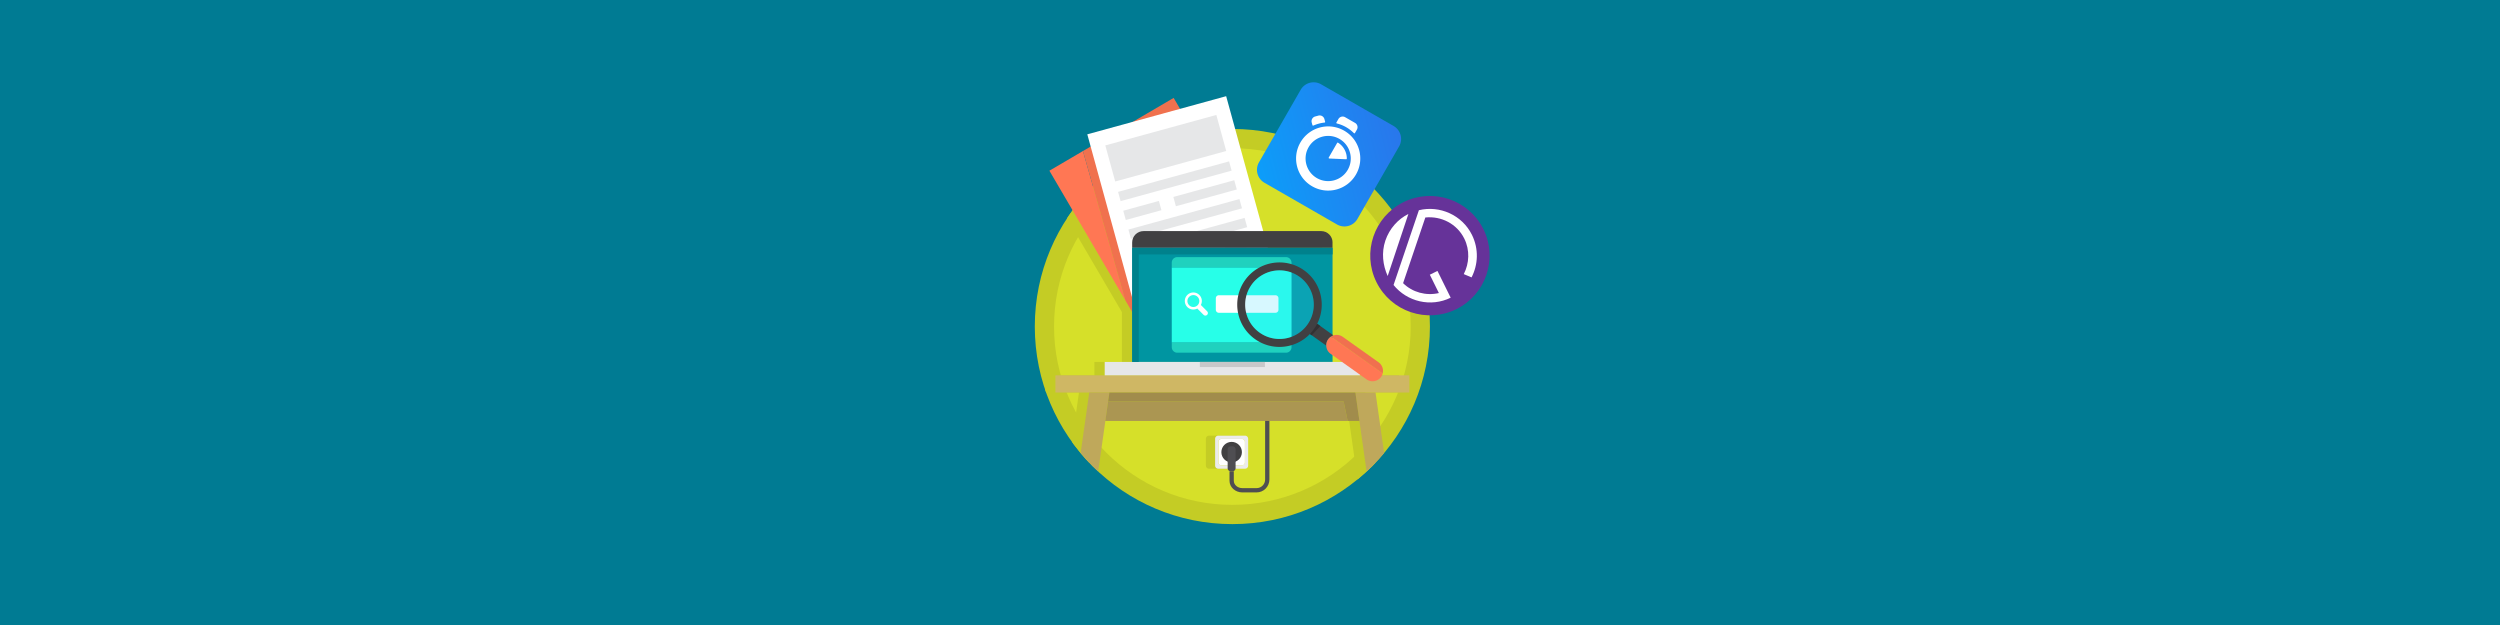 <svg xmlns="http://www.w3.org/2000/svg" fill-rule="evenodd" stroke-linejoin="round" stroke-miterlimit="2" viewBox="0 0 2000 500"><style><![CDATA[.B{fill-rule:nonzero}.C{fill:#c4cc25}.D{fill:#414042}.E{clip-rule:evenodd}]]></style><linearGradient id="A" gradientUnits="userSpaceOnUse" x1="955.657" x2="1161.615" y1="150.684" y2="98.622"><stop offset="0" stop-color="#00aeff"/><stop offset="1" stop-color="#3369e7"/></linearGradient><clipPath id="B"><path d="M1143.97 261.227c0 87.303-70.762 158.064-158.065 158.064S827.84 348.53 827.84 261.227s70.76-158.064 158.064-158.064c87.276 0 158.065 70.76 158.065 158.064z" class="E"/></clipPath><clipPath id="C"><path d="M1165.6 140.564l42.28 85.618-85.62 42.283-42.28-85.618z" class="E"/></clipPath><path d="M0 0h2000v500H0z" fill="#007b93"/><g class="B"><g clip-path="url(#B)"><path d="M1143.94 261.227c0 87.276-70.76 158.064-158.037 158.064-87.303 0-158.064-70.76-158.064-158.064s70.76-158.064 158.064-158.064c87.276 0 158.037 70.76 158.037 158.064z" class="C"/><path d="M1128.56 261.227c0 78.79-63.87 142.658-142.658 142.658s-142.658-63.87-142.658-142.658 63.87-142.658 142.658-142.658 142.658 63.87 142.658 142.658z" fill="#d6e029"/><path d="M1119.32 300.257h-39.49v-10.704h-22V193.98c0-5.028-4.082-9.11-9.11-9.11h-55.598l-62.41-106.547-99.412 58.247 66.22 113.088v39.894h-22v10.704h-39.435v13.757h27.083L844.33 446.51h16.136l15.622-109.763h203.257l15.595 109.763h16.137l-18.84-132.495h27.083z" class="C"/><path d="M1127.48 300.257H844.327v13.784h283.153z" fill="#cfb764"/><g fill="#bfa85b"><path d="M871.383 314.04l-18.84 132.495h16.137l18.84-132.495zm229.037 0h-16.136l3.243 22.732 15.596 109.763h16.136z"/></g></g><path d="M988.66 348.53H967.2a2.48 2.48 0 0 0-2.486 2.487v21.46a2.48 2.48 0 0 0 2.486 2.486h21.46a2.48 2.48 0 0 0 2.487-2.486v-21.46c-.027-1.38-1.135-2.487-2.487-2.487z" class="C"/><path d="M839.516 136.57l60.788 103.763-33.948-119.494z" fill="#ff7754"/><path d="M1014.9 208.035l-75.978-129.71-72.572 42.516 33.948 119.494 15.2 25.92z" fill="#f0714e"/><path d="M1020.74 221.873L909.652 252.39 869.84 107.46l111.088-30.516z" fill="#fff"/><path d="M980.985 120.786l-88.816 24.407-7.92-28.867 88.817-24.38zM985.3 136.5l-88.817 24.407-2.027-7.405 88.816-24.407zm-56.156 31.65l-28.515 7.838-2.028-7.405 28.516-7.84zm60.3-16.568l-48.733 13.406-2.027-7.433 48.733-13.38zm4.162 15.082l-88.843 24.407-2.027-7.433 88.816-24.38zm4.136 15.082l-88.817 24.407-2.054-7.433 88.817-24.407zm-30.38 24.57l-54.3 14.92-2.027-7.433 54.273-14.92zm34.517-9.487l-20.758 5.703-2.054-7.433 20.785-5.703zm-60.546 32.84l-24.137 6.622-2.027-7.406 24.137-6.622z" fill="#e6e7e8"/><path d="M1056.87 67.44l58.014 33.353c5.7 3.284 7.704 10.598 4.407 16.332l-33.367 58.038a11.97 11.97 0 0 1-16.332 4.408l-58.014-33.354c-5.7-3.283-7.705-10.597-4.408-16.332l33.38-58.06c3.284-5.71 10.584-7.68 16.32-4.384z" fill="url(#A)"/><path d="M1075.34 104.54c-12.28-7.06-27.973-2.826-35.048 9.48s-2.825 27.973 9.456 35.034 27.974 2.826 35.048-9.48 2.85-27.96-9.456-35.034zm-21.814 37.943c-8.65-4.973-11.636-16.036-6.663-24.686s16.036-11.635 24.686-6.662 11.636 16.036 6.663 24.685-16.013 11.65-24.686 6.663zm16.182-28.147l-6.717 11.684c-.193.335.028.78.435.79l13.46.586c.308.018.544-.228.562-.535.02-5.012-2.487-9.886-7.002-12.705-.24-.137-.588-.083-.74.18zm-9.596-16.93l-.578-2.145a3.93 3.93 0 0 0-4.827-2.775l-2.56.69c-2.107.57-3.344 2.72-2.775 4.827l.57 2.107c.09.34.43.47.744.364 1.407-.622 2.858-1.155 4.363-1.56a28.44 28.44 0 0 1 4.593-.856c.322-.006.538-.327.47-.652zm23.85 9.006l1.552-2.7a3.94 3.94 0 0 0-1.453-5.381l-7.956-4.575a3.94 3.94 0 0 0-5.381 1.453l-1.594 2.77c-.178.31-.015.69.336.798 2.593.632 5.127 1.644 7.493 3.004a29.12 29.12 0 0 1 6.168 4.754c.246.237.656.187.835-.124z" fill="#fff"/></g><g clip-path="url(#C)"><path d="M1186.75 183.373c11.67 23.627 1.96 52.282-21.667 63.95s-52.282 1.96-63.95-21.667-1.96-52.282 21.667-63.95 52.282-1.96 63.95 21.667z" fill="#639"/><path d="M1108.3 192.443c3.25-9.593 10.15-17.185 18.407-21.262l-16.564 49.64c-3.923-8.713-5.093-18.785-1.843-28.377zm6.536 35.568l20.274-59.84c16.644-4.036 34.603 3.83 42.455 19.732 5.587 11.313 4.916 23.816-.32 34.01l-6.24-2.623c4.465-8.672 4.975-19.193.444-28.366-5.89-11.926-18.517-18.24-31.182-16.93l-17.798 52.53c7.437 7.357 18.403 10.31 28.634 7.92l-7.25-14.677 6.116-3.02 10.57 21.404c-15.9 7.853-34.942 3.183-45.705-10.14z" fill="#fff" class="B"/></g><path d="M1066.05 193.98c0-5.028-4.082-9.11-9.11-9.11h-142.1c-5.028 0-9.11 4.08-9.11 9.11v4.297h160.28v-4.297z" class="B D"/><path d="M905.764 198.277h160.28v91.276h-160.28z" fill="#0095a1"/><path d="M883.763 289.553h204.283v10.703H883.763z" fill="#e6e7e8"/><path d="M1066.05 198.277H905.77v91.276h5.244v-86.005h155.037z" fill="#00818c" class="B"/><path d="m959.876 289.553h52.03v4.108h-52.03z" fill="#c8c8c9"/><path d="M1033.2 210.1a4.41 4.41 0 0 0-4.406-4.406h-86.98c-2.432 0-4.405 1.973-4.405 4.406v3.973h95.8zm-95.785 67.652c0 2.432 1.973 4.405 4.405 4.405h86.98c2.433 0 4.406-1.973 4.406-4.405v-3.973h-95.8z" fill="#20d1be" class="B"/><path d="m937.415 214.062h95.817v59.734h-95.817z" fill="#27ffe8"/><g class="B"><path d="M1022.77 247.82c0 1.324-1.082 2.406-2.406 2.406h-45.3c-1.325 0-2.406-1.082-2.406-2.406v-9.217a2.41 2.41 0 0 1 2.406-2.405h45.3a2.41 2.41 0 0 1 2.406 2.405zm-72.922-11.838c-2.65 2.65-2.65 6.974 0 9.65a6.84 6.84 0 0 0 8 1.216l5.028 5.027c.784.784 2.054.784 2.838 0s.784-2.054 0-2.838l-5.028-5.054c1.352-2.568.973-5.838-1.216-8-2.65-2.676-6.946-2.676-9.622 0zm8.217 8.217a4.75 4.75 0 0 1-6.731 0c-1.865-1.865-1.865-4.865 0-6.73a4.75 4.75 0 0 1 6.731 0c1.865 1.865 1.865 4.865 0 6.73z" fill="#fff"/><path d="M886.52 321.07l-2.243 15.704h193.85l-3.243-15.704z" fill="#ab9652"/><path d="M1084.3 314.04H887.52l-1 7.028h188.364l3.243 15.704h9.406z" fill="#a18c4c"/><path d="M996.04 348.53h-21.46a2.48 2.48 0 0 0-2.486 2.487v21.46a2.48 2.48 0 0 0 2.486 2.486h21.46a2.48 2.48 0 0 0 2.487-2.486v-21.46a2.5 2.5 0 0 0-2.487-2.487zm-.162 21.3a2.48 2.48 0 0 1-2.487 2.486h-16.217a2.48 2.48 0 0 1-2.487-2.486v-16.217a2.48 2.48 0 0 1 2.487-2.487h16.217a2.48 2.48 0 0 1 2.487 2.487z" fill="#ebebeb"/><path d="M993.418 351.152H977.2a2.48 2.48 0 0 0-2.487 2.487v16.217a2.48 2.48 0 0 0 2.487 2.486h16.217a2.48 2.48 0 0 0 2.487-2.486V353.64c-.027-1.38-1.135-2.487-2.487-2.487z" fill="#fff"/><path d="M993.526 361.72c0 4.54-3.676 8.217-8.216 8.217s-8.217-3.676-8.217-8.217 3.676-8.217 8.217-8.217 8.216 3.676 8.216 8.217z" class="D"/><g fill="#4f4e52"><path d="M988.472 374.532a2.48 2.48 0 0 1-2.487 2.486h-1.378a2.48 2.48 0 0 1-2.487-2.486v-15a2.48 2.48 0 0 1 2.487-2.487h1.378a2.48 2.48 0 0 1 2.487 2.487z"/><path d="M1005.23 393.938h-11.352c-5.676 0-10.27-4.19-10.27-9.324v-7.596h3.432v7.596c0 3.243 3.082 5.892 6.866 5.892h11.352c3.784 0 6.838-3.08 6.838-6.865v-46.895h3.433v46.895c-.027 5.676-4.622 10.297-10.298 10.297z"/></g><path d="M996.04 224.144c-10.81 15.217-7.244 36.326 7.974 47.138 13.81 9.838 32.488 7.784 43.92-4.08l13.055 9.297c-.054-1.756.433-3.54 1.54-5.054 1.08-1.54 2.622-2.595 4.27-3.108l-13.055-9.325c7.46-14.677 3.27-33.002-10.568-42.814-15.217-10.81-36.3-7.243-47.138 7.947zm49.922 35.49c-8.784 12.352-25.92 15.244-38.273 6.46s-15.244-25.92-6.46-38.272a27.45 27.45 0 0 1 38.272-6.46c12.352 8.81 15.245 25.92 6.46 38.273z" class="D"/><path d="M1001.23 227.847c-8.785 12.352-5.893 29.488 6.46 38.272s29.49 5.893 38.273-6.46 5.892-29.49-6.46-38.273a27.45 27.45 0 0 0-38.272 6.46z" fill="#3bdfff" fill-opacity=".2"/><path d="M1062.53 271.417c-1.108 1.54-1.595 3.325-1.54 5.054.08 2.54 1.27 5.028 3.514 6.595l28.704 20.407c3.757 2.676 8.974 1.784 11.677-1.973.622-.865 1.027-1.81 1.297-2.784l-41.435-29.407a8.17 8.17 0 0 0-2.216 2.108z" fill="#ff7754"/><path d="M1066.8 268.31a7.76 7.76 0 0 0-2.081 1l41.408 29.434c.838-3.243-.35-6.81-3.243-8.892l-28.705-20.407c-2.216-1.568-4.946-1.892-7.38-1.135z" fill="#f0704f"/><path d="M1047.93 267.2s3.865-4.136 5.81-8.2l2.595 1.838-6.973 7.352z" fill="#323133"/></g></svg>